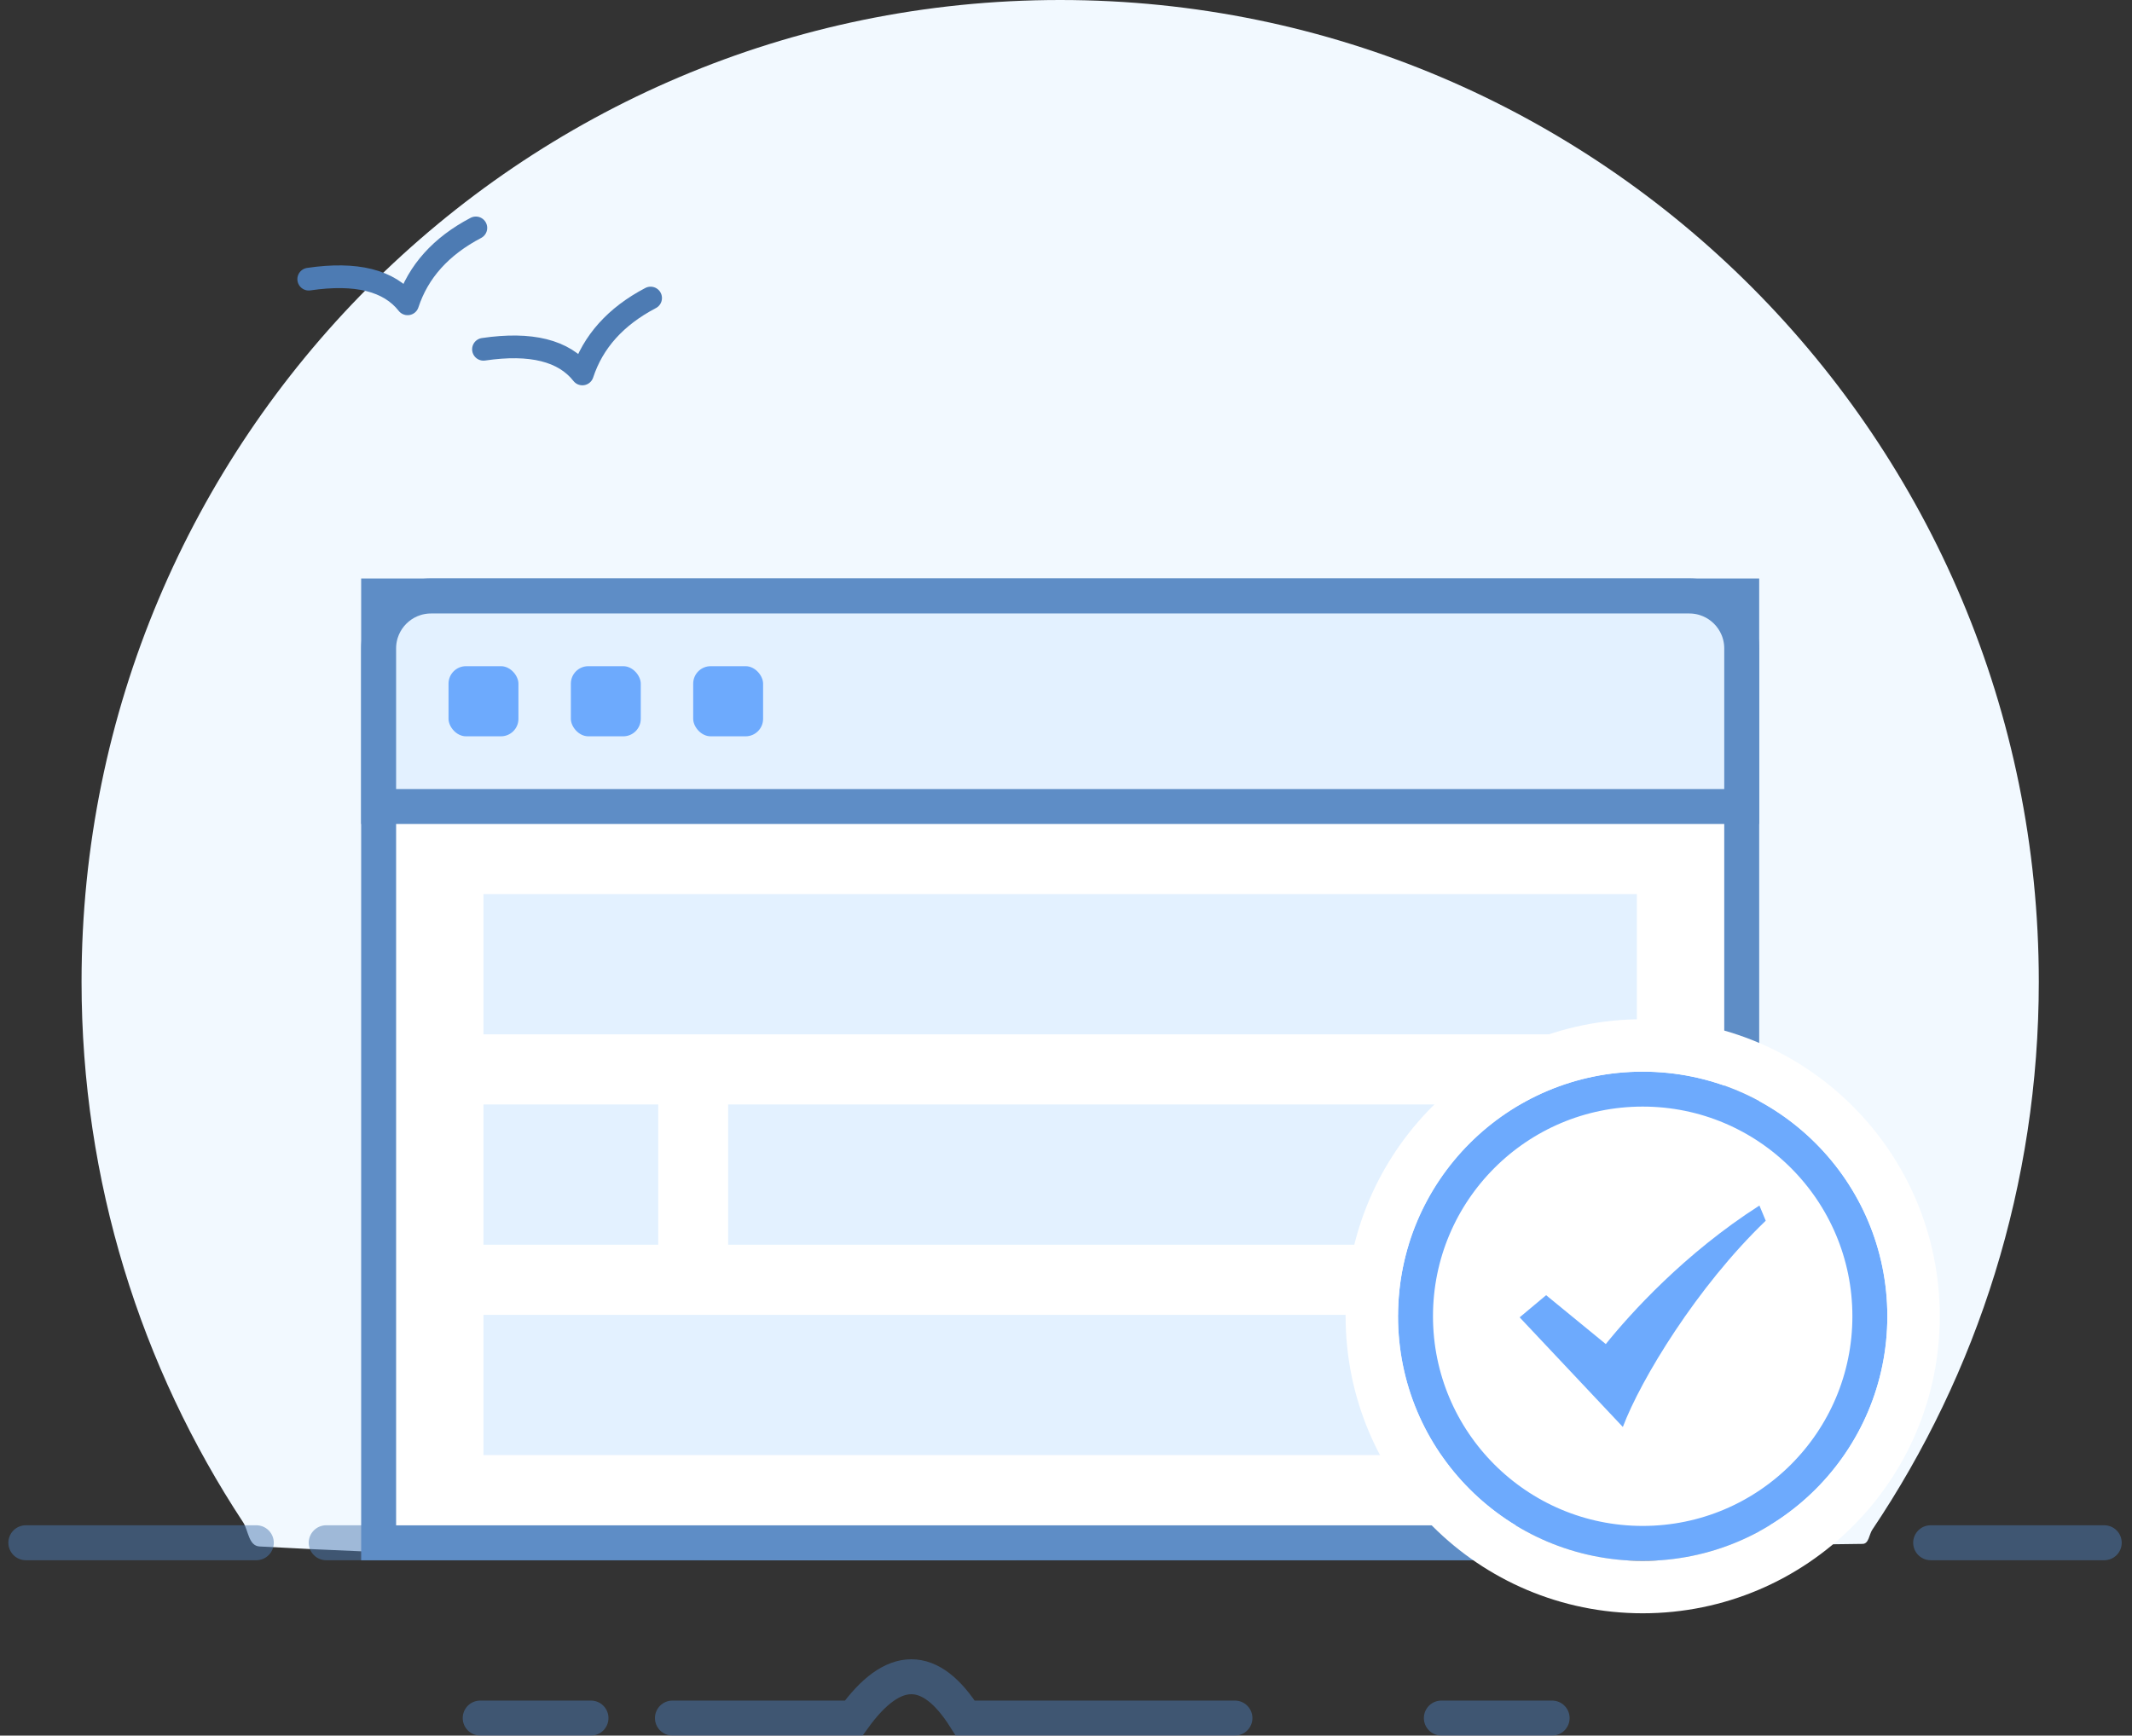 <?xml version="1.0" encoding="UTF-8"?>
<svg width="183px" height="149px" viewBox="0 0 183 149" version="1.1" xmlns="http://www.w3.org/2000/svg" xmlns:xlink="http://www.w3.org/1999/xlink">
    <rect x="0" y="0" width="183" height="149" fill="#333333" stroke="none"/>
    <!-- Generator: Sketch 53.2 (72643) - https://sketchapp.com -->
    <title>Group 2</title>
    <desc>Created with Sketch.</desc>
    <defs>
        <circle id="path-1" cx="140" cy="113" r="21"></circle>
    </defs>
    <g id="充值流程" stroke="none" stroke-width="1" fill="none" fill-rule="evenodd">
        <g id="会员中心-账户充值-成功" transform="translate(-525, -147)">
            <g id="Group-2" transform="translate(526, 147)">
                <g id="Group-4-Copy">
                    <g id="Group-5-Copy-2">
                        <g id="Group">
                            <path d="M158.876,132.542 C159.415,132.538 159.432,131.737 159.705,131.331 C168.731,117.894 174,101.706 174,84.283 C174,37.735 136.392,0 90,0 C43.608,0 6,37.735 6,84.283 C6,101.428 11.102,117.377 19.866,130.685 C20.327,131.386 20.328,132.712 21.28,132.764 C70.315,135.455 133.442,132.764 158.876,132.542 Z" id="Oval" fill="#F2F9FF"></path>
                            <path d="M25.829,21.674 C29.904,22.293 32.403,23.795 33.327,26.181 C35.012,23.793 37.514,22.286 40.833,21.66" id="Line-6" stroke="#4D7BB3" stroke-width="1.95" stroke-linecap="round" stroke-linejoin="round" transform="translate(33.331, 23.921) rotate(-17) translate(-33.331, -23.921) "></path>
                            <path d="M40.829,27.695 C44.904,28.313 47.403,29.816 48.327,32.201 C50.012,29.813 52.514,28.306 55.833,27.681" id="Line-6-Copy" stroke="#4D7BB3" stroke-width="1.95" stroke-linecap="round" stroke-linejoin="round" transform="translate(48.331, 29.941) rotate(-17) translate(-48.331, -29.941) "></path>
                            <path d="M27,132.444 L151.615,132.444" id="Line-2" stroke="#4D7BB3" stroke-width="3" opacity="0.5" stroke-linecap="round"></path>
                            <path d="M1.218,132.444 L21,132.444" id="Line-2-Copy" stroke="#4D7BB3" stroke-width="3" opacity="0.5" stroke-linecap="round"></path>
                            <path d="M164.718,132.444 L179.618,132.444" id="Line-2-Copy-2" stroke="#4D7BB3" stroke-width="3" opacity="0.5" stroke-linecap="round"></path>
                            <path d="M40.218,147.495 L49.727,147.495" id="Line-2-Copy-4" stroke="#4D7BB3" stroke-width="3" opacity="0.5" stroke-linecap="round"></path>
                            <path d="M56.718,147.495 L72.276,147.495 C73.979,145.13 75.628,143.948 77.224,143.948 C78.819,143.948 80.362,145.13 81.852,147.495 L105,147.495" id="Line-2-Copy-6" stroke="#4D7BB3" stroke-width="3" opacity="0.5" stroke-linecap="round"></path>
                            <path d="M122.718,147.495 L132.227,147.495" id="Line-2-Copy-5" stroke="#4D7BB3" stroke-width="3" opacity="0.5" stroke-linecap="round"></path>
                        </g>
                    </g>
                    <rect id="Rectangle" stroke="#5E8DC6" stroke-width="3" fill="#FFFFFF" x="31.5" y="51.167" width="117" height="81.283"></rect>
                    <path d="M31.5,69.237 L148.5,69.237 L148.5,55.667 C148.5,53.181 146.485,51.167 144,51.167 L36,51.167 C33.515,51.167 31.5,53.181 31.5,55.667 L31.5,69.237 Z" id="Rectangle" stroke="#5E8DC6" stroke-width="3" fill="#E3F1FF"></path>
                    <rect id="Rectangle" fill="#6DAAFD" x="37.5" y="57.192" width="6" height="6.02" rx="1.5"></rect>
                    <rect id="Rectangle-Copy-4" fill="#6DAAFD" x="48" y="57.192" width="6" height="6.02" rx="1.5"></rect>
                    <rect id="Rectangle-Copy-5" fill="#6DAAFD" x="58.5" y="57.192" width="6" height="6.02" rx="1.5"></rect>
                    <rect id="Rectangle" fill="#E3F1FF" x="40.5" y="76.758" width="99" height="12.04"></rect>
                    <rect id="Rectangle-Copy-6" fill="#E3F1FF" x="40.5" y="112.879" width="99" height="12.04"></rect>
                    <rect id="Rectangle-Copy-7" fill="#E3F1FF" x="40.5" y="94.818" width="15" height="12.04"></rect>
                    <rect id="Rectangle-Copy-8" fill="#E3F1FF" x="61.5" y="94.818" width="78" height="12.04"></rect>
                </g>
                <g id="Oval">
                    <circle stroke="#6DAAFD" stroke-width="3" stroke-linejoin="square" fill="#FFFFFF" fill-rule="evenodd" cx="140" cy="113" r="19.5"></circle>
                    <circle stroke="#FFFFFF" stroke-width="4.5" cx="140" cy="113" r="23.25"></circle>
                </g>
                <g id="操作成功" transform="translate(128, 101)" fill-rule="nonzero">
                    <rect id="Rectangle" fill="#000000" opacity="0" x="0" y="0" width="24" height="24"></rect>
                    <path d="M8.833,14.388 L3.711,10.192 L1.439,12.094 L10.297,21.505 C11.831,17.43 16.659,9.462 22.561,3.799 L22.02,2.495 C15.591,6.608 10.932,11.781 8.833,14.388 Z" id="Path" fill="#6DAAFD"></path>
                </g>
            </g>
        </g>
    </g>
</svg>